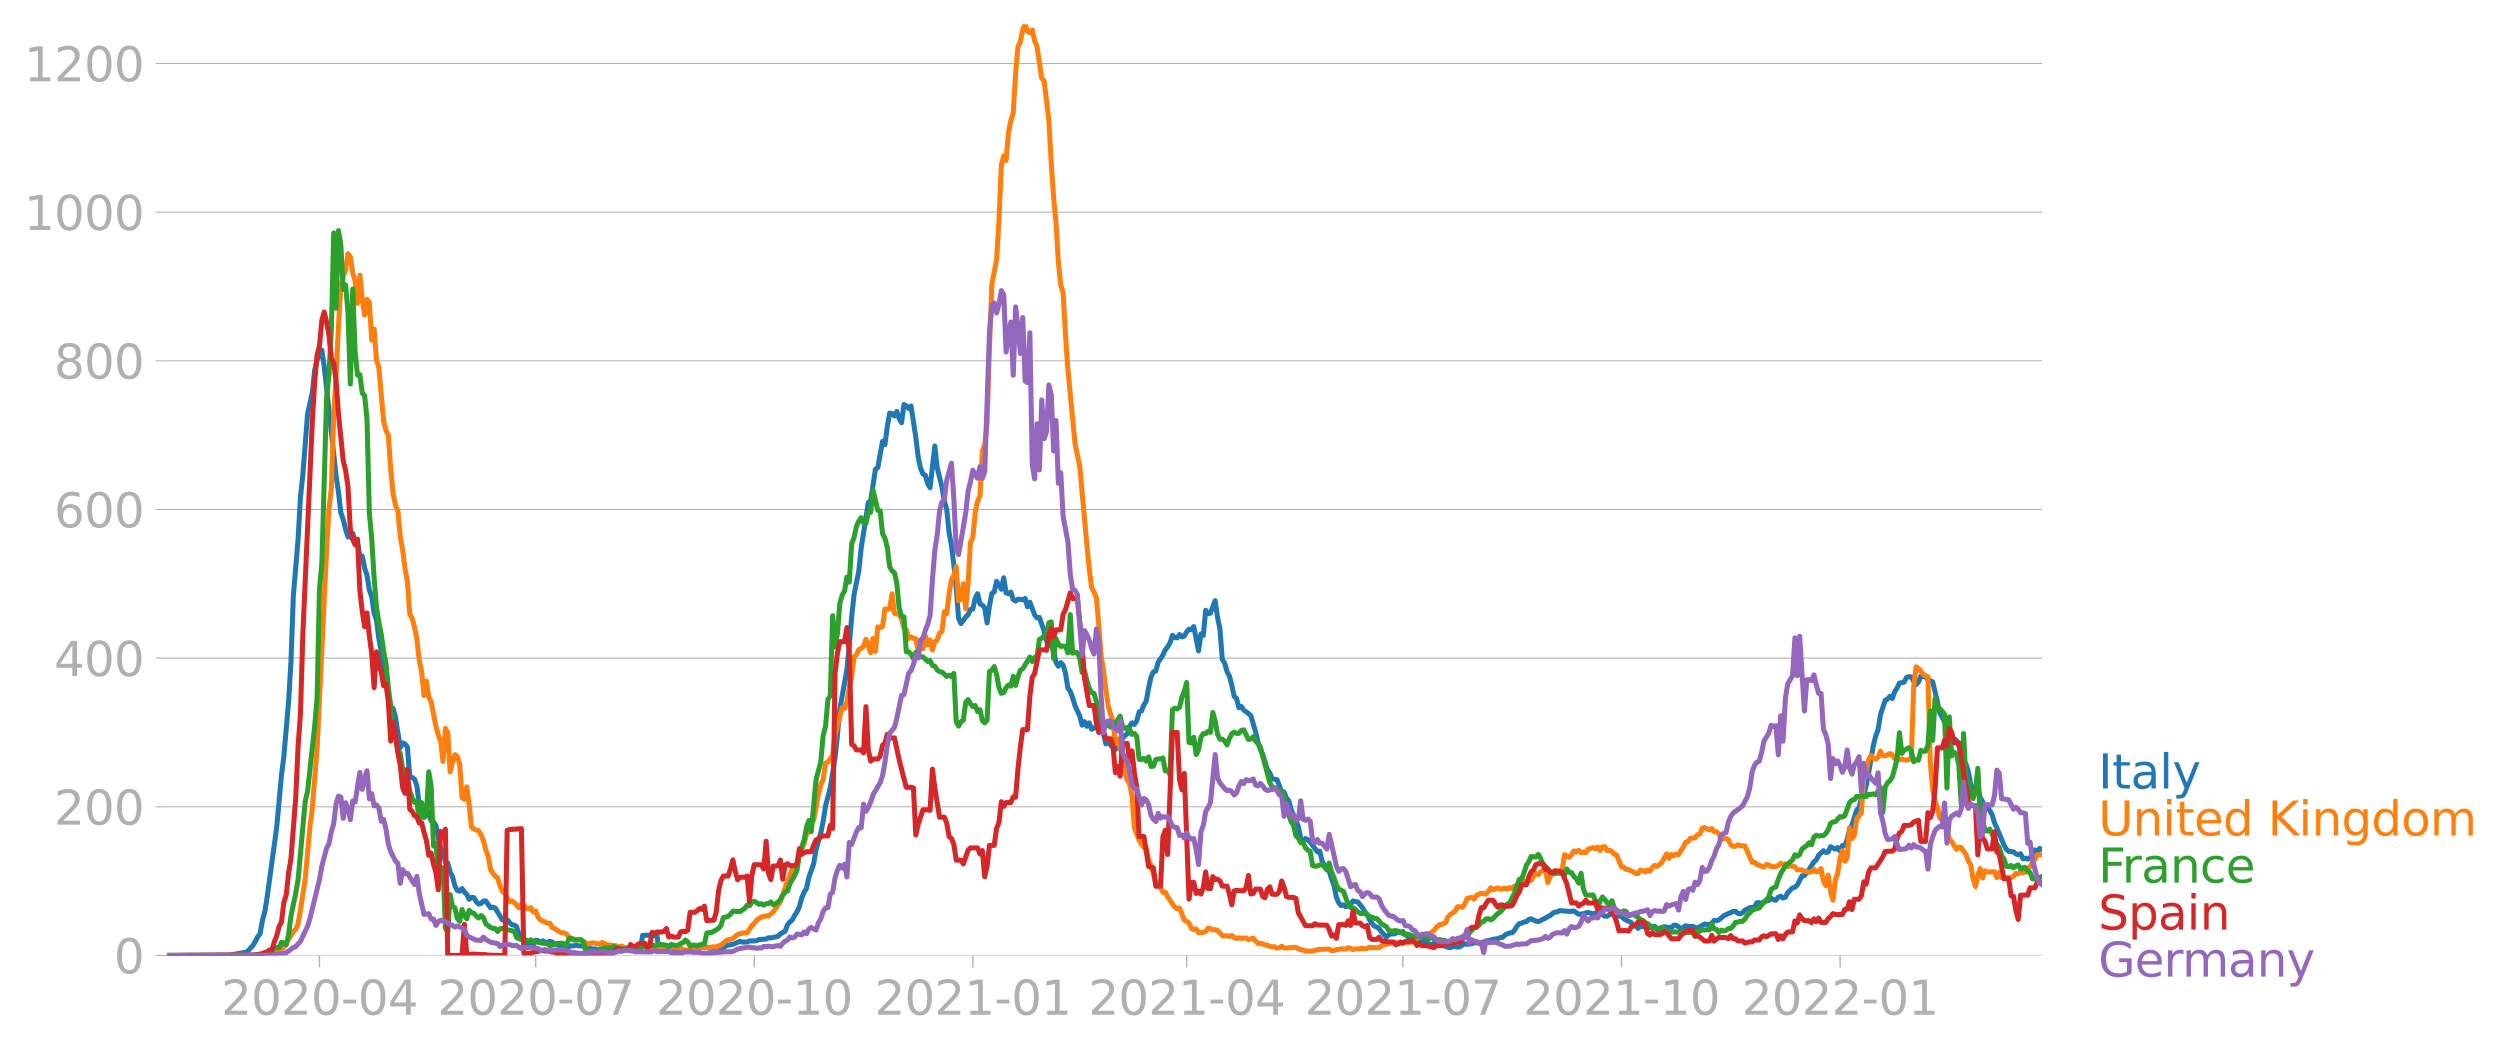 <svg xmlns:xlink="http://www.w3.org/1999/xlink" width="992.186" height="416.199" viewBox="0 0 744.14 312.149" xmlns="http://www.w3.org/2000/svg"><defs><style>*{stroke-linejoin:round;stroke-linecap:butt}</style></defs><g id="figure_1"><path d="M0 312.15h744.14V0H0v312.15z" style="fill:none" id="patch_1"/><g id="axes_1"><path d="M49.83 284.4h558V7.2h-558v277.2z" style="fill:none" id="patch_2"/><g id="matplotlib.axis_1"><g id="xtick_1"><g id="line2d_1"><defs><path id="mbaebd54798" d="M0 0v3.5" style="stroke:#b0b0b0;stroke-width:.4"/></defs><use xlink:href="#mbaebd54798" x="95.092" y="284.4" style="fill:#b0b0b0;stroke:#b0b0b0;stroke-width:.4"/></g><g style="fill:#b0b0b0" transform="matrix(.14 0 0 -.14 65.844 302.038)" id="text_1"><defs><path id="DejaVuSans-32" d="M1228 531h2203V0H469v531q359 372 979 998 621 627 780 809 303 340 423 576 121 236 121 464 0 372-261 606-261 235-680 235-297 0-627-103-329-103-704-313v638q381 153 712 231 332 78 607 78 725 0 1156-363 431-362 431-968 0-288-108-546-107-257-392-607-78-91-497-524-418-433-1181-1211z" transform="scale(.016)"/><path id="DejaVuSans-30" d="M2034 4250q-487 0-733-480-245-479-245-1442 0-959 245-1439 246-480 733-480 491 0 736 480 246 480 246 1439 0 963-246 1442-245 480-736 480zm0 500q785 0 1199-621 414-620 414-1801 0-1178-414-1799Q2819-91 2034-91q-784 0-1198 620-414 621-414 1799 0 1181 414 1801 414 621 1198 621z" transform="scale(.016)"/><path id="DejaVuSans-2d" d="M313 2009h1684v-512H313v512z" transform="scale(.016)"/><path id="DejaVuSans-34" d="M2419 4116 825 1625h1594v2491zm-166 550h794V1625h666v-525h-666V0h-628v1100H313v609l1940 2957z" transform="scale(.016)"/></defs><use xlink:href="#DejaVuSans-32"/><use xlink:href="#DejaVuSans-30" x="63.623"/><use xlink:href="#DejaVuSans-32" x="127.246"/><use xlink:href="#DejaVuSans-30" x="190.869"/><use xlink:href="#DejaVuSans-2d" x="254.492"/><use xlink:href="#DejaVuSans-30" x="290.576"/><use xlink:href="#DejaVuSans-34" x="354.199"/></g></g><g id="xtick_2"><use xlink:href="#mbaebd54798" x="159.45" y="284.4" style="fill:#b0b0b0;stroke:#b0b0b0;stroke-width:.4" id="line2d_2"/><g style="fill:#b0b0b0" transform="matrix(.14 0 0 -.14 130.202 302.038)" id="text_2"><defs><path id="DejaVuSans-37" d="M525 4666h3000v-269L1831 0h-659l1594 4134H525v532z" transform="scale(.016)"/></defs><use xlink:href="#DejaVuSans-32"/><use xlink:href="#DejaVuSans-30" x="63.623"/><use xlink:href="#DejaVuSans-32" x="127.246"/><use xlink:href="#DejaVuSans-30" x="190.869"/><use xlink:href="#DejaVuSans-2d" x="254.492"/><use xlink:href="#DejaVuSans-30" x="290.576"/><use xlink:href="#DejaVuSans-37" x="354.199"/></g></g><g id="xtick_3"><use xlink:href="#mbaebd54798" x="224.514" y="284.4" style="fill:#b0b0b0;stroke:#b0b0b0;stroke-width:.4" id="line2d_3"/><g style="fill:#b0b0b0" transform="matrix(.14 0 0 -.14 195.266 302.038)" id="text_3"><defs><path id="DejaVuSans-31" d="M794 531h1031v3560L703 3866v575l1116 225h631V531h1031V0H794v531z" transform="scale(.016)"/></defs><use xlink:href="#DejaVuSans-32"/><use xlink:href="#DejaVuSans-30" x="63.623"/><use xlink:href="#DejaVuSans-32" x="127.246"/><use xlink:href="#DejaVuSans-30" x="190.869"/><use xlink:href="#DejaVuSans-2d" x="254.492"/><use xlink:href="#DejaVuSans-31" x="290.576"/><use xlink:href="#DejaVuSans-30" x="354.199"/></g></g><g id="xtick_4"><use xlink:href="#mbaebd54798" x="289.579" y="284.4" style="fill:#b0b0b0;stroke:#b0b0b0;stroke-width:.4" id="line2d_4"/><g style="fill:#b0b0b0" transform="matrix(.14 0 0 -.14 260.331 302.038)" id="text_4"><use xlink:href="#DejaVuSans-32"/><use xlink:href="#DejaVuSans-30" x="63.623"/><use xlink:href="#DejaVuSans-32" x="127.246"/><use xlink:href="#DejaVuSans-31" x="190.869"/><use xlink:href="#DejaVuSans-2d" x="254.492"/><use xlink:href="#DejaVuSans-30" x="290.576"/><use xlink:href="#DejaVuSans-31" x="354.199"/></g></g><g id="xtick_5"><use xlink:href="#mbaebd54798" x="353.229" y="284.4" style="fill:#b0b0b0;stroke:#b0b0b0;stroke-width:.4" id="line2d_5"/><g style="fill:#b0b0b0" transform="matrix(.14 0 0 -.14 323.981 302.038)" id="text_5"><use xlink:href="#DejaVuSans-32"/><use xlink:href="#DejaVuSans-30" x="63.623"/><use xlink:href="#DejaVuSans-32" x="127.246"/><use xlink:href="#DejaVuSans-31" x="190.869"/><use xlink:href="#DejaVuSans-2d" x="254.492"/><use xlink:href="#DejaVuSans-30" x="290.576"/><use xlink:href="#DejaVuSans-34" x="354.199"/></g></g><g id="xtick_6"><use xlink:href="#mbaebd54798" x="417.587" y="284.4" style="fill:#b0b0b0;stroke:#b0b0b0;stroke-width:.4" id="line2d_6"/><g style="fill:#b0b0b0" transform="matrix(.14 0 0 -.14 388.339 302.038)" id="text_6"><use xlink:href="#DejaVuSans-32"/><use xlink:href="#DejaVuSans-30" x="63.623"/><use xlink:href="#DejaVuSans-32" x="127.246"/><use xlink:href="#DejaVuSans-31" x="190.869"/><use xlink:href="#DejaVuSans-2d" x="254.492"/><use xlink:href="#DejaVuSans-30" x="290.576"/><use xlink:href="#DejaVuSans-37" x="354.199"/></g></g><g id="xtick_7"><use xlink:href="#mbaebd54798" x="482.651" y="284.4" style="fill:#b0b0b0;stroke:#b0b0b0;stroke-width:.4" id="line2d_7"/><g style="fill:#b0b0b0" transform="matrix(.14 0 0 -.14 453.403 302.038)" id="text_7"><use xlink:href="#DejaVuSans-32"/><use xlink:href="#DejaVuSans-30" x="63.623"/><use xlink:href="#DejaVuSans-32" x="127.246"/><use xlink:href="#DejaVuSans-31" x="190.869"/><use xlink:href="#DejaVuSans-2d" x="254.492"/><use xlink:href="#DejaVuSans-31" x="290.576"/><use xlink:href="#DejaVuSans-30" x="354.199"/></g></g><g id="xtick_8"><use xlink:href="#mbaebd54798" x="547.716" y="284.4" style="fill:#b0b0b0;stroke:#b0b0b0;stroke-width:.4" id="line2d_8"/><g style="fill:#b0b0b0" transform="matrix(.14 0 0 -.14 518.468 302.038)" id="text_8"><use xlink:href="#DejaVuSans-32"/><use xlink:href="#DejaVuSans-30" x="63.623"/><use xlink:href="#DejaVuSans-32" x="127.246"/><use xlink:href="#DejaVuSans-32" x="190.869"/><use xlink:href="#DejaVuSans-2d" x="254.492"/><use xlink:href="#DejaVuSans-30" x="290.576"/><use xlink:href="#DejaVuSans-31" x="354.199"/></g></g></g><g id="matplotlib.axis_2"><g id="ytick_1"><path d="M49.83 284.4h558" clip-path="url(#pe59ecf3ea2)" style="fill:none;stroke:#b0b0b0;stroke-width:.3;stroke-linecap:square" id="line2d_9"/><g id="line2d_10"><defs><path id="m13f110dc94" d="M0 0h-3.5" style="stroke:#b0b0b0;stroke-width:.3"/></defs><use xlink:href="#m13f110dc94" x="49.83" y="284.4" style="fill:#b0b0b0;stroke:#b0b0b0;stroke-width:.3"/></g><use xlink:href="#DejaVuSans-30" style="fill:#b0b0b0" transform="matrix(.14 0 0 -.14 33.922 289.719)" id="text_9"/></g><g id="ytick_2"><path d="M49.83 240.15h558" clip-path="url(#pe59ecf3ea2)" style="fill:none;stroke:#b0b0b0;stroke-width:.3;stroke-linecap:square" id="line2d_11"/><use xlink:href="#m13f110dc94" x="49.83" y="240.149" style="fill:#b0b0b0;stroke:#b0b0b0;stroke-width:.3" id="line2d_12"/><g style="fill:#b0b0b0" transform="matrix(.14 0 0 -.14 16.108 245.468)" id="text_10"><use xlink:href="#DejaVuSans-32"/><use xlink:href="#DejaVuSans-30" x="63.623"/><use xlink:href="#DejaVuSans-30" x="127.246"/></g></g><g id="ytick_3"><path d="M49.83 195.898h558" clip-path="url(#pe59ecf3ea2)" style="fill:none;stroke:#b0b0b0;stroke-width:.3;stroke-linecap:square" id="line2d_13"/><use xlink:href="#m13f110dc94" x="49.83" y="195.898" style="fill:#b0b0b0;stroke:#b0b0b0;stroke-width:.3" id="line2d_14"/><g style="fill:#b0b0b0" transform="matrix(.14 0 0 -.14 16.108 201.217)" id="text_11"><use xlink:href="#DejaVuSans-34"/><use xlink:href="#DejaVuSans-30" x="63.623"/><use xlink:href="#DejaVuSans-30" x="127.246"/></g></g><g id="ytick_4"><path d="M49.83 151.647h558" clip-path="url(#pe59ecf3ea2)" style="fill:none;stroke:#b0b0b0;stroke-width:.3;stroke-linecap:square" id="line2d_15"/><use xlink:href="#m13f110dc94" x="49.83" y="151.647" style="fill:#b0b0b0;stroke:#b0b0b0;stroke-width:.3" id="line2d_16"/><g style="fill:#b0b0b0" transform="matrix(.14 0 0 -.14 16.108 156.966)" id="text_12"><defs><path id="DejaVuSans-36" d="M2113 2584q-425 0-674-291-248-290-248-796 0-503 248-796 249-292 674-292t673 292q248 293 248 796 0 506-248 796-248 291-673 291zm1253 1979v-575q-238 112-480 171-242 60-480 60-625 0-955-422-329-422-376-1275 184 272 462 417 279 145 613 145 703 0 1111-427 408-426 408-1160 0-719-425-1154Q2819-91 2113-91q-810 0-1238 620-428 621-428 1799 0 1106 525 1764t1409 658q238 0 480-47t505-140z" transform="scale(.016)"/></defs><use xlink:href="#DejaVuSans-36"/><use xlink:href="#DejaVuSans-30" x="63.623"/><use xlink:href="#DejaVuSans-30" x="127.246"/></g></g><g id="ytick_5"><path d="M49.83 107.397h558" clip-path="url(#pe59ecf3ea2)" style="fill:none;stroke:#b0b0b0;stroke-width:.3;stroke-linecap:square" id="line2d_17"/><use xlink:href="#m13f110dc94" x="49.83" y="107.397" style="fill:#b0b0b0;stroke:#b0b0b0;stroke-width:.3" id="line2d_18"/><g style="fill:#b0b0b0" transform="matrix(.14 0 0 -.14 16.108 112.715)" id="text_13"><defs><path id="DejaVuSans-38" d="M2034 2216q-450 0-708-241-257-241-257-662 0-422 257-663 258-241 708-241t709 242q260 243 260 662 0 421-258 662-257 241-711 241zm-631 268q-406 100-633 378-226 279-226 679 0 559 398 884 399 325 1092 325 697 0 1094-325t397-884q0-400-227-679-226-278-629-378 456-106 710-416 255-309 255-755 0-679-414-1042Q2806-91 2034-91q-771 0-1186 362-414 363-414 1042 0 446 256 755 257 310 713 416zm-231 997q0-362 226-565 227-203 636-203 407 0 636 203 230 203 230 565 0 363-230 566-229 203-636 203-409 0-636-203-226-203-226-566z" transform="scale(.016)"/></defs><use xlink:href="#DejaVuSans-38"/><use xlink:href="#DejaVuSans-30" x="63.623"/><use xlink:href="#DejaVuSans-30" x="127.246"/></g></g><g id="ytick_6"><path d="M49.83 63.146h558" clip-path="url(#pe59ecf3ea2)" style="fill:none;stroke:#b0b0b0;stroke-width:.3;stroke-linecap:square" id="line2d_19"/><use xlink:href="#m13f110dc94" x="49.83" y="63.146" style="fill:#b0b0b0;stroke:#b0b0b0;stroke-width:.3" id="line2d_20"/><g style="fill:#b0b0b0" transform="matrix(.14 0 0 -.14 7.2 68.465)" id="text_14"><use xlink:href="#DejaVuSans-31"/><use xlink:href="#DejaVuSans-30" x="63.623"/><use xlink:href="#DejaVuSans-30" x="127.246"/><use xlink:href="#DejaVuSans-30" x="190.869"/></g></g><g id="ytick_7"><path d="M49.83 18.895h558" clip-path="url(#pe59ecf3ea2)" style="fill:none;stroke:#b0b0b0;stroke-width:.3;stroke-linecap:square" id="line2d_21"/><use xlink:href="#m13f110dc94" x="49.83" y="18.895" style="fill:#b0b0b0;stroke:#b0b0b0;stroke-width:.3" id="line2d_22"/><g style="fill:#b0b0b0" transform="matrix(.14 0 0 -.14 7.2 24.214)" id="text_15"><use xlink:href="#DejaVuSans-31"/><use xlink:href="#DejaVuSans-32" x="63.623"/><use xlink:href="#DejaVuSans-30" x="127.246"/><use xlink:href="#DejaVuSans-30" x="190.869"/></g></g></g><path d="m49.83 284.4 18.388-.095 4.95-.885.708-.442 1.414-1.58.707-1.139.708-1.422.707-.885.707-4.046.707-2.497.707-4.456 2.83-20.735 1.414-15.393.707-5.595 1.414-16.34.708-11.917.707-19.534 1.414-16.91.708-12.58.707-6.574 1.414-18.238 1.415-6.353.707-6.67.707-2.97 1.415-2.908.707 4.836 3.536 32.65.707 4.742.707 6.195.708 1.96.707 2.97.707 2.213.707.063.707-1.137.708 2.686.707-.158.707 4.33.707-.063.708 3.54.707 2.15.707 4.456.707 1.928.708 4.9.707 2.117.707 5.468.707 3.825.707 4.804.708 3.604 1.414 10.43.707-1.865.708 2.719 1.414 8.976.707-1.454.707.348.708.822.707 8.85.707.284.707.506.708 2.023.707 5.5.707.38.707.03.707 1.297.708.632.707 2.528.707.316.707 1.075 1.415 6.89.707 1.075.707 3.003.707.221.708 2.655.707 1.391.707 2.718.707 1.36.708.252.707-.79.707 1.012.707.727.707 1.453.708-.568.707.063.707 1.232.707.696.708-.158.707-.759h.707l1.415 2.023.707-.19.707.285 2.122 3.54.707-.41.707.284.707.916.708.632.707.095.707.506.707 2.339.707 1.011.708.538.707 1.296.707.063.707.537.708-.158.707-1.644.707.127.707.474.707-.41.708.473.707-.063.707-.221.707.19.708.568.707.095.707.443 1.414-.222.708.411.707.064.707-.253.707.031.708-.221.707.19 1.414.063.707.126.708.316 1.414.475.707-.064.708.253 2.121.443.708-.127 1.414-.095.707-.22.707.189 1.415-.221.707.19.707-.254 1.415.443 2.829-.032.707-4.583 1.414-.063 2.122.126.707-.19.707 4.9 1.415-.095.707.032.707-.19 3.536.126.708-.126.707.221 1.414-.221.708-.474 2.121-.348.707-.253 1.415.032.707.316 4.243-.063.708-.57.707-.252 1.414-.253 1.415-.569.707-.316.707.221 1.415-.031.707-.316h1.414l.708-.095.707-.316 2.122-.158.707-.38.707.064 2.122-.474.707-.727 1.414-.79.708-1.929.707-.853.707-.569.707-1.36.707-1.074.708-1.517.707-2.655.707-1.675.707-1.138.708-3.287 1.414-4.014.707-4.173 1.415-5.025.707-3.414.707-4.615 1.415-5.436 1.414-8.819.707-6.669.707-7.807 2.122-11.821.707-7.175.708-8.566.707-6.575 1.414-7.048.708-6.796 2.121-13.56.707-.537 1.415-9.387.707-.506 1.415-7.839.707.98.707-5.342.707-4.045.707.19.708.663.707-1.328.707 2.15.707 1.2.708-5.404.707.41.707.76.707-.728 1.415 9.325.707 5.847.707 3.35.707 1.676.708.41.707 2.53.707 1.169 1.414-12.422.708 6.448 1.414 5.784.707 4.172.708 2.403.707 6.89.707 4.014.707 5.626.707 6.796.708 9.23.707 1.485 1.414-1.928.708-.695.707-1.58.707-.095.707-3.256.707-1.328.708 3.066.707.316.707.854.707 4.457.708-4.995.707-3.76.707-.443.707-3.161.708 1.043.707 1.296.707-3.414.707 4.52.707.253.708-.506.707 2.244.707.411.707-.537.708.032.707.158.707-.411.707 2.465.707-1.359 1.415 3.761.707.917.707-.158 1.415 4.077.707 2.877.707 1.327.707-.284.708 2.244.707 3.16.707 1.138.707-1.043.708.696.707 2.434.707 4.425.707.948.707 1.928.708 2.339 1.414 3.098.707 2.718.708-1.043.707 1.39.707-1.011.707 1.896.707-.347 1.415-1.138.707 1.612.707 1.233.708 3.002.707-.916.707 1.264.707.885.708.411 1.414-1.897.707-1.39.707-.854.708-.474.707-2.276.707-1.043.707.475.708-1.075.707-2.624.707-.316.707-1.801.707-1.138.708-3.983.707-3.129.707-1.58.707-.19.708-2.655 1.414-2.15.707-1.548.707-.917.708-1.17.707-2.243.707.663.707.095.708-.98.707.696.707-.222.707-1.295.707-.759.708.126.707-.916 1.414 7.238.708-5.057.707.442.707-7.49.707 1.01.707-.157 1.415-3.699.707 4.995.707 3.382.708 9.134.707 1.075.707 2.528.707 1.328.708 2.718.707 3.32.707.631.707 2.75.707-.38.708 1.075 1.414 1.012.707.632 1.415 4.773.707 3.034.707 2.308.707 1.422 1.415 4.583.707.948.707 1.77 1.415.222 1.414 3.54.707.158.708 1.801.707.79.707 2.782.707 1.454 1.415 3.414.707 3.571.707 1.17.707-1.138.708.348.707.663 2.122 2.94.707-.221.707 2.907.707 1.328 1.415 1.77.707 2.307.707 1.865.707 3.54.708 1.676.707.821.707-.22.707.536.707-.284.708-.474.707-.917 1.414.285 1.415 1.707.707 1.232.707.79.708 1.612.707 1.075.707.759.707.284.707.474.708 1.012.707.695.707.853.707-.663.708-.38.707.095.707-.221.707-.348.707.19.708-.348.707.885.707.57.707.062.708-.094.707.569 1.414.568.707.095.708.316.707.158.707.57.707.126.708-.285.707.127.707.442.707-.031 1.415.316.707.316.707.063 1.415-.38.707.254.707-.127 1.414-.916.708.19 1.414-.159.707-.348 1.415.127 1.414-.285 1.415-.442 1.414-.38 1.415-.189.707-.316.707-.095.707-.664.708-.379.707-.253.707-.063.707-.727.707-1.201.708-.79.707-.127.707-.347.707-.127.708-.632.707-.19 1.414.696.707.126.708-.284.707-.443.707-.284.707-.474.708-.317.707-.6.707-.411.707-.063.707-.38 2.122.159.707.094 1.415-.158 1.414.98 1.415-.158.707-.253.707-.126 1.415.442.707-.252 2.121.474.708.442.707.032.707-.57 1.415.032.707.127.707.38h.707l.708.79 2.121 1.074.707.759.708.316.707.695.707-.664 1.415.285 2.121.126.707-.38.708 1.012.707.095.707-.316.707-.664 2.122.348.707-.79h.707l.708.442.707.696 1.414-.98.708.19.707.063.707-.064 1.414.538 2.122-1.265.707.19h.708l.707-.38.707-.853.707.095.707-.253.708-.537.707-.695 2.829-1.265.707-.063.707.632.708.127.707-.316.707-.822.707-.285.707-.41 1.415-.159.707-1.295.707-.032.708.158.707-.19.707-.569.707-.031.707-.727.708.474.707.126.707-.853.707-.316.708.537.707-.221.707-1.39 1.414-1.392.708-.19.707-.663 1.414-2.75.708-.063 1.414-1.833 1.414-2.276.708-.537.707-1.423 1.414-1.327.708.505.707-.158.707-1.548 1.414.695.708-.442.707 1.043.707-1.644.707.063.708-1.801.707-3.003.707-1.328 1.415-4.456.707-.759.707-2.75.707-1.106.707-2.592.708-3.73 1.414-8.25.707-2.876.708-1.896.707-4.425 1.414-4.299.707-.41.708-.79.707.663.707-2.055.707-1.074.708-1.486 1.414-.284.707-1.391.707-.253.708.095.707 1.296.707 1.011.707-.79.708-1.738.707.063.707.19.707.726 1.415.727 1.414 5.943.707 3.35.708 1.201.707 1.423.707.853.707 3.35.707.158 1.415 1.17.707 1.58.707 2.529.708 2.086.707.822.707 2.244.707 3.825.707 1.327 1.415-.284.707 2.813.707 1.2.708 2.024.707-.538 1.414 2.403.708 2.433.707 1.55 1.414 3.381.707 1.707.708 1.264.707.6 1.414.159.708.6.707.253.707-.284.707 1.517.707-.221.708.316 1.414-1.043.707-1.707.708.6.707-1.043.707.348h0" clip-path="url(#pe59ecf3ea2)" style="fill:none;stroke:#1f77b4;stroke-width:1.5;stroke-linecap:square" id="line2d_23"/><path d="m49.83 284.4 28.996-.095.707-.126 2.122-.063 2.122-1.707.707-.411.707-1.106.707-1.391.708-.98.707-1.233.707-.664.707-1.675.708-4.14 1.414-9.198 1.414-15.52.708-5.594 1.414-17.542 2.829-59.139.707-12.327.707-6.1.708-22.252.707-11.315.707-14.603.707-12.2.708-2.782.707-1.739.707-4.962.707.948.707 4.71.708 2.497.707 6.606.707-8.376.707 7.048.708 4.805.707-4.647.707.822.707 11.284.708-3.287.707 9.26.707 2.213 1.414 15.962.708 2.75.707 1.517.707 10.083.707 7.27.708 3.477.707 1.549.707 7.712.707 3.856.707 5.595.708 3.761.707 9.862.707 1.17.707 2.717.708 3.509.707 6.321.707 3.288.707 7.238.707-4.299.708 4.741.707 1.328 1.414 7.396.708 2.529.707 1.865.707 6.037.707-9.862.707 1.328.708 11.663.707-2.971.707-2.181.707.569.708 2.086.707 10.083.707.569.707-3.73.707 5.31.708 6.7.707.507.707.347.707.19.708 1.233.707 1.706.707 2.845.707 1.739.708 4.014.707 1.138.707.853.707.569.707 2.37.708 1.707.707.285.707 1.485.707 1.138.708-.158.707.474 1.414 1.55.707-1.012.708.22.707.98.707.032.707-.22.708 1.263.707-.316.707 1.834.707.885.707.252 1.415.696h.707l.707 1.264.708.316 1.414.948.707.317.707.031.708.316.707.98 2.122.727 1.414-.063.707.6.707.285.708.474 1.414-.38.707.096 1.415.347.707-.537 1.415.664 2.828.316.708.632.707-.57 1.414.57h.708l.707-.537.707.158.707-.19 2.83.032.706.474 1.415.126 1.414.664.707-.474 2.83-.19 1.414-.41 1.414.347.707.031.708.411.707.222 2.122-.095 1.414-.032.707-.916 2.83.284 1.414-.284.707.158.707-.38.707-.221 1.415-1.233.707-.41.707-.064.707-.316 1.415-1.138 1.414-.474 1.415-.031 1.414-2.181.707-.6.708-1.012 1.414-.949 1.415-.316.707.032 1.414-1.233 2.122-3.003 2.122-6.163.707-1.549.707-2.18.707-.064.707-.948.708-3.098 1.414-3.319.707-2.781.708-.759.707-2.655.707-.695 1.414-7.744.708-2.876.707-1.58.707-4.805.707-.348 1.415-2.023.707-5.752.707-3.098 1.415-5.31.707.19.707-1.865.707-4.267.708-3.287.707-5.848.707-.664.707-1.548.708-.38.707-.6.707-2.118 1.414 4.046.708-4.267.707 3.856.707-7.301.707.22.708-.284.707-5.246.707.126.707-.285.707-4.393.708 5.816 1.414.284.707 1.486.708 2.655.707.506.707 2.591.707-.505.707.442.708.127.707 3.635.707-3.224.707 2.528.708-3.888.707 2.75.707-1.39.707 2.94.707-2.498.708-.506.707-2.054.707-.474.707-5.848.708.57.707-5.848.707-4.236.707-1.359.707-2.592.708 10.21.707-.57.707-4.488.707 7.365.708-7.428.707-12.327.707-1.359.707-7.428.707-3.413.708-1.58.707-13.244.707-2.023.707-6.353.708-22.6.707-18.68 1.414-7.428.708-11.6.707-16.563.707-2.75.707 1.36.707-8.25.708-3.603.707-2.308.707-11.631.707-8.123.708-1.36.707-3.634.707-1.644.707 2.213.707.252.708-.758.707 3.16.707 1.802 1.415 9.483.707.663 1.414 11.79.707 12.77.708 10.209.707 7.396.707 11.853.707 6.796.708 2.339.707 12.58.707 10.114 2.122 22.094 1.414 6.827 2.122 23.421.707 7.144.707 5.531.707 1.36.708 1.738.707 7.933.707 9.388.707 4.14.708 5.911.707 4.9 1.414 4.646.708 6.48.707-1.423.707 2.592.707 3.476.707 4.173.708 1.96.707 1.232.707 3.54.707 9.388 1.415 3.824.707 1.17.707.948.707.032.708 3.824.707 1.549 1.414 5.12.708.822.707.569.707 1.454.707-.063.707 1.359 2.122 3.13.707.41.708-.158 1.414 3.54.707.38.707.6.708 1.517.707.348.707-.158.707 1.106 1.415-.126.707-.253.707-.949.707.095.708.411.707-.095.707.222 1.415 1.517.707.126.707-.095.707.285.708-.316.707.569.707.347.707-.22.707.126 1.415-.064.707.506.707-.284.708-.158 1.414 1.58.707-.095.707.19.708.347.707.064.707.379 1.415.095.707.38.707-.127.707-.443.707.506.708.063 2.121-.221h.708l.707.41.707.254.707.126.707.284 2.122.064 1.415-.443 1.414-.126 2.122-.032.707.474.707-.095.707-.252.708-.032.707-.19 1.414.095.707-.442.708.19.707.347.707-.19.707.032 1.415-.19.707.127.707-.095.708-.38.707.19.707-.063.707.063.707-.063.708-.537.707-.316.707-.064 2.122-.663 1.414.19.707.157.708-.031.707-.285.707.158 1.415-.316.707-.442.707-.6.707-.443.707-.095.708-.506.707-.348.707.095 1.415-.948.707-.98.707-.6.707-.411.707-.064.708-.41.707-1.644.707-.727 1.415-1.011.707-1.296h.707l.707.158.707-.917.708-1.707 1.414-.347.707.537.708-1.17 1.414-.6.707.19.708.031.707-.79.707-1.043.707.632.707-.38.708-.22.707.41 1.414-.347.708.284.707-.442.707.316.707-.759.707-.095 1.415-1.074.707-.285.707.316.708-.442.707-.127.707-1.232.707-.885.707.442.708-.948.707-.38.707-.22.707 3.887.708-1.802.707-1.169.707-.632.707.442.707-.22.708.094.707-5.026 1.414.822.708-.822.707-1.138.707.38.707-.506.707.727.708-.285.707.253.707-1.074 1.415-.443.707.348.707-.538.707 1.044.707-1.138.708.031.707 1.107.707-.064.707.316.708.854.707.253 1.414 3.477.708.158.707.663h.707l2.122 1.138.707.063.707-1.043.707.158.708.38.707-.57.707.38.707-1.138.707-.6.708.284 1.414-1.138 1.415-2.592.707 1.328.707-1.138.707.41.707-.473.708.158.707-1.264.707-.949.707-1.517.708-.19.707-.98 1.414-.157.707-.917.708-.253.707-1.675.707-.19 1.415.727.707-.442.707.916.707.032.707.632.708 1.517 1.414-.126.707.316.708 1.549.707.474.707-.032.707-.442.708.253 1.414.126 2.122 4.836.707-.032.707.6 1.415.633.707.158.707-.758.707.19.707.442.708.126.707-.095.707-.316.707-.632.708.348.707-.19.707.759.707-.158.707.063.708.19.707.948.707-.063.707.063.708.347 1.414.348.707-.158.707-.695.708.727.707-.127.707-.853.707 3.666.708 1.391.707-3.13.707 4.837.707 2.623.707-5.879.708-2.054.707-4.583.707-2.213.707 3.16.708-.979.707-9.008.707 3.255.707-.821.708-5.09.707-.79.707-1.042.707-10.4.707-1.896.708-3.287.707-1.486.707.885.707.285.708-.537.707-1.865.707 1.327.707.095 1.415-.695.707.347.707 1.17.707-.127.708.475.707-.285.707.316.707.032.707-.253.708-.063.707-21.462.707-5.974.707.474.708.727.707 1.106 1.414.696.707 25.476.708 7.965.707 3.666.707 1.897.707 2.971.708.727.707.348 1.414 5.152.707.821 1.415 2.34.707-.696.707.158 1.415 2.055.707 1.896.707 1.233.707 4.046.708 2.339.707-3.35.707-2.024.707 2.845.708-2.15.707.38 2.122-.095.707 1.739.707-1.518.707 1.58.707-.126 2.122.095.707-.38.708-.947.707.158.707-.411h1.414l.708-.948.707-.76.707-1.358.707-.727.708-1.423h1.414" clip-path="url(#pe59ecf3ea2)" style="fill:none;stroke:#ff7f0e;stroke-width:1.5;stroke-linecap:square" id="line2d_24"/><path d="m49.83 284.4 25.46-.063 2.829-.474 1.414-.38.708-.474.707.095.707-.917.707-.158.708.095.707-1.643.707.253.707.474.707-3.003.708-5.563 1.414-6.733.707-4.045 2.122-23.39.707-2.908 2.122-19.534.707-8.25.707-32.302.708-7.744 1.414-49.213.707-7.112.707-13.15.708-28.92.707 22.41.707-23.106.707 4.33.708 13.15.707-1.328.707 8.218.707 21.272.707-28.257.708 18.553.707 7.08.707-.157.707 5.436.708.822.707 6.796.707 28.257.707 7.491.708 11.758.707 8.597.707 4.615.707 3.477.707 5.089.708 3.73.707 7.174 1.414 10.874.708 3.413.707 4.14.707 1.075.707 4.773.707 3.477.708-.79.707 3.698.707 2.054.707 1.36.708-.474.707 6.005.707-5.437.707 4.426.707-.57.708-13.053.707 4.235.707 17.858.707-.821.708 8.502.707-1.454.707.38.707 17.795.707 1.264.708-11.19.707 3.478.707.474.707 3.066.708.916.707-3.508.707 1.801.707.98.707-2.528.708.695.707.19.707.822.707.568.708-.727.707.57.707 1.896 1.415 1.106.707.221.707.095.707.854.707-.822 1.415-.158.707.442 1.415.316.707.127.707 1.896 1.414.664.708-.38.707.538.707.19.707-.348.708.759.707-.19 2.121.474.708.032.707.158.707.6.707-.379.708-.095.707-.253 1.414-.126 1.415.506.707-1.802.707-.032.707.411 2.122-.031.707.474.707 2.592 1.415.284 2.122.285.707-.822 1.414-.411 2.122-.032.707-.38.707.349.708.094.707.38 2.122-.095.707.474 2.121-1.011.708-.19 1.414-.063.707-.127.708-.284.707.031.707.19 1.414-.41 2.122.252.707.569.708-.759 1.414.285.707-.095.707-.474.708-.253.707-.822.707.57.707 1.2.708-.19.707-.031.707.253.707-.348.707-.19.708-.063.707-3.224.707-.19.707-.03 1.415-.728.707-.506.707-.885.707-2.275 1.415-.411.707-.6.707-.917 2.122.126 1.415-.948.707-.98.707.19.707-1.075.707-.285 1.415.917.707-.158.707.41.708-.442h.707l.707-.505.707.821.707-.316.708-.442.707-.822.707-1.296.707-.822.708-.379.707-2.18 1.414-2.435.707-1.612.708-4.836 1.414-4.14.707-3.825.708-1.991.707 3.35 1.414-15.424 1.415-5.374.707-7.807.707-2.718.707-7.965.708-1.233.707-23.737.707 9.26.707-3.918.707-8.914.708-2.56.707-1.233.707-4.172.707 1.517.708-11.442.707-1.833.707-3.287.707-1.58.708-1.044.707 1.549.707.158.707-3.256.707-.063.708-6.574 1.414 6.005.707.158.708 6.796.707 1.36.707 2.717.707 5.753.707 1.264.708.506.707 3.098.707 7.396.707 2.434.708.22.707 10.4h.707l.707.758.707 1.328.708-1.928.707.442.707.885.707.064.708.6.707.759.707-.316.707 1.485.707.221.708 1.107.707.505.707.127 1.415 1.296.707-.348.707.411.707-.948.707 14.318.708 1.36.707-1.328.707-.443.707-5.278.708-.854.707 1.265.707.821.707-.316.707 1.802.708-.537.707 3.192.707.695.707-.79.708-14.476.707-.38.707-1.106.707 2.308.708 3.982.707 1.675.707-.252.707-1.423.707-.79.708.316.707-2.908.707 2.718.707-2.56.708-1.991.707-.41 2.121-3.478.708 1.328.707-1.265.707.095.707-5.436.708-.348.707-.727.707-.316.707-3.54.707-.253.708 10.873.707-5.91.707 1.58.707.758.708-.126.707.063.707 1.96.707-11.379.707 11.474.708-.253.707.126.707 1.517.707 4.33.708-.442.707 2.813.707 2.308.707 1.327.707.253.708 2.465.707 4.931.707 1.012.707.316.708 1.043.707-.885.707 1.17.707-1.297.708.411.707-1.39.707-1.012.707 3.16.707.475.708-.253.707.474.707 1.58.707-.284.708.885.707 6.827.707.032.707-.348.707.854.708-1.264.707 2.844.707-.095.707-1.96.708-.22.707.063.707-.316.707 3.824.707-.158.708 1.328.707-19.344.707-.474.707.252.708-.537.707-2.971.707-1.802.707-2.592.707 17.859.708.158.707-1.707.707 5.152.707-1.422.708-3.73.707-1.106.707.031.707-.663.707.284.708-5.942.707 2.56.707 3.92.707 1.485h.708l.707.569.707 1.138.707-1.96.708-1.359.707-.506.707.411.707-.031.707-.885.708-.158 1.414 2.844.707-.063.708-.727.707 1.264.707.79.707.98 2.83 10.589.706 1.296.708.506.707-.032.707.6.707.19.707 1.897 1.415 5.247.707 2.022.707 1.075.708 3.034.707.727.707 1.36.707-.064.707 1.58.708.728.707.316.707 4.235.707.221.708-.126.707-.284.707-.064.707.664.707.854.708-2.023.707 2.75.707 1.548.707 2.276.708 1.17 1.414.727 1.414 3.824.708.98.707.063.707.443.707.727.708.505.707.032.707-.158.707.664.708.379.707.19.707.379.707.032.707.726.708.917 1.414.727.707 1.106.708.316 1.414-.22 1.414.442.708.474.707.284.707-.158 2.122.759.707-.095 1.414.316.708-.063 1.414.474.707-.6.708.695.707.284.707-.126 2.122.348.707.663.707-.505.707.126.708-.474.707-.19.707-.031.707-.822.707.126.708-.695.707-.537 1.414-1.518 1.415-.727.707-.98.707-.157.708-.76.707-.094.707.38.707-.411.707-.854.708-.632.707-.443 2.122-2.402.707-.41 1.414-2.845 1.415-4.078.707-.095.707-1.864.707-2.245.708-1.043.707-1.58.707.158h.707l.707-.759.708 1.202.707 1.96.707.378 1.415 1.55 1.414.695.707-.285.707.127.708-.348.707.98.707-1.928.707.98.708.126.707 1.17.707.632.707 1.296.707-2.908.708 4.74.707 1.708 1.414.094.708-.158.707 1.644.707 2.307.707-2.023.707-1.264.708.695.707 1.075.707.285.707-.949.708 2.181.707.664.707.443.707.758.708-1.043.707.253.707 1.17.707-.127.707-.41.708.663.707.38.707.726.707.158.708.727.707.316 1.414 1.075.707.221 1.415.063.707-.316 1.415 1.454.707-.253.707.253.707-.095 2.122.159.707-.38 1.415.411.707.032.707-.127.707 1.265.707-1.58.708.062.707-.474.707.095.707-.095.708.064.707-1.612.707 1.327.707.158.707.885.708-.695.707.284.707-.19.707-.537.708-.063.707-.727.707-1.075.707-.063.708-.253h.707l.707-.695.707-1.138 1.415-1.422 1.414-.57.707-.126 1.415-1.896.707-.474.707-.98.707-2.181.708-.506.707-.221.707-2.18.707-1.803 1.415-2.244 2.121-1.833.708-1.517.707.442.707-.537.707-1.644 1.415-1.011.707-.853.707.6.707-2.244.708-.6.707.284.707-.158.707.031.708-.663.707-1.012.707-1.96.707-.442.707-.095 1.415-1.517.707.158.707-.442 1.415-3.857.707-.727.707-.126.708-1.011.707.031.707-.316.707.316h.707l.708-.664.707.064.707-.19.707.284 1.415-2.149.707 7.396.707-7.522.707-1.328.708-.6.707-1.075.707-2.497.707-3.003.708-7.712.707 6.163.707-.948 1.414-.727.708 1.012.707 3.16.707-.632.707.158.708-2.908.707.253.707-.063.707-1.77.707-10.146.708 8.724.707-12.359.707 2.687.707.284.708.696.707 1.011.707 21.841.707-21.146.707 11.632.708-1.106.707.442.707 3.35.707 11.443.708-20.798.707 14.034.707.158.707 3.698.707 1.454.708-2.37.707-6.638.707 14.097.707 1.2.708 3.193.707.19.707-.6.707 1.39.708 1.77.707 1.36.707 1.01.707 2.34.707 1.01.708 2.213.707.127.707-.38.707.728.708-.57.707-.315.707 1.2.707-.379.707-.063.708 1.138.707.38.707 1.864.707.095.708-.284.707-.158.707-.348h0" clip-path="url(#pe59ecf3ea2)" style="fill:none;stroke:#2ca02c;stroke-width:1.5;stroke-linecap:square" id="line2d_25"/><path d="m49.83 284.4 26.167-.095 1.415-.221.707-.221.707-.348.707-.19.708-.569h.707l.707-2.402.707-1.801.708-2.75.707-1.328.707-5.816.707-2.244.707-6.511.708-4.267 1.414-18.111.707-15.362.708-9.672.707-23.674 2.829-63.437.707-11.82.707-7.934.707-2.656.708-7.68.707-2.434.707 3.003.707 4.014.707 6.732.708 1.391.707 5.563.707 9.672 1.415 13.907.707 2.877.707 4.836.707 12.77.707 3.002.708 1.517.707-1.675.707 15.298.707 6.1.708 4.678.707-4.109.707 6.86.707 5.278.708 10.114.707-10.652.707 3.857.707 2.149.707 4.077.708-.569.707 5.437.707 11.6.707-5.658.708 3.92.707 5.278.707 3.667.707 6.606.707 1.738.708-7.238.707 11.948.707.663.707 1.296.708.285.707 1.896.707-.126.707 2.876.707 2.37.708 4.52.707-.726.707 3.382.707 2.339.708 5.215.707-17.384.707 1.706.707-2.339.707 37.582h4.244l.707-9.261.707 8.945 2.122-.095 1.414.127 2.122.031.707.158 4.244.095h.707l.707-37.266.707-.22 3.536-.254.708 37.013.707.126 1.414-.094 1.415-.474.707-.032.707-.285 1.415.158h.707l1.414.317.708-.032.707.474 7.78.095 2.12.095 6.366-.032 1.414-1.549 1.415.158 2.122-.031.707-1.454.707.664.707.094.707-.79.708-.284h1.414l.707 1.39.708-.6.707-4.077.707.316.707-.411h1.415l.707-.158.707-.885.707 2.528.708-.284.707.316h1.414l.707-1.549.708-.19.707.158.707-.474.707-5.341h1.415l.707-.474.707-.633.707.253.708-.98.707 4.299 2.122-.095.707-2.465.707-6.48.707-2.876.707-1.328h1.415l.707-2.117.707-2.687.708 3.445.707 2.466.707-.759h1.415l.707-.348.707 7.618.707-7.902.707-3.098 2.122.032.707 1.264.708-8.25.707 9.61.707 1.77.707-4.046h1.415l.707-1.77.707 5.72.707-4.203.708-.443.707.6h1.414l.707-.695.708-4.361.707 1.675.707-.474.707-.285h1.415l.707-1.96.707-1.548.707-.38.708-.568.707-.253h1.414l.708-3.161.707.917.707-45.99.707-6.163.707-3.414h1.415l.707-4.204.707 7.523.708 27.277.707.38.707 1.232h1.415l.707.885.707-13.749.707 12.928.707 3.287.708-.632h1.414l.707-.885.708-3.224.707-.57.707-2.686.707 1.075h1.415l1.414 6.51 1.415 5.659.707 2.528h1.414l.707.222.708 13.97.707-3.16 1.414-4.33h1.415l.707.157.707-12.264.707 5.627 1.415 8.692h1.414l.708 1.738.707 4.046.707.537.707 1.739.707 4.71h1.415l.707 1.137 1.415-4.077.707-.696h2.121l.708 1.802.707-1.011.707 7.807.707-3.066.708-6.29h1.414l.707-5.057.708-1.77.707-6.164.707 1.39.707-1.137h1.415l.707-1.707.707.126.707-8.502.708-6.416.707-5.216h1.414l.707-9.861.708-5.753.707-1.043 1.414-7.08h1.415l.707.158.707-4.362.707-2.15.708 2.624.707-2.244h1.414l.708-4.646.707-1.328 1.414-5.025.707 1.706h1.415l1.414 14.003.708 9.672 1.414 8.154h1.414l.708 5.279.707 2.75.707-1.644.707 1.36.708 2.149h1.414l.707 2.149.708 7.933.707-1.801.707 2.876.707-9.735h1.415l.707 5.342.707-3.13.707 6.701.708 4.11.707 14.665h1.414l1.415 8.914 1.414.41.707 5.469h1.415l.707-14.761.707-1.897.707 7.207 1.415-36.317h1.414l.708 14.034.707 3.002.707-4.867 1.414 37.423.708-4.962h.707l.707 3.287.707-.695.708.885.707-1.897.707-4.71.707 4.963h.707l.708-3.54.707.885.707-.158.707.506.708 1.58h1.414l.707 2.402.708 3.161.707-4.14.707-.19.707.126h1.415l.707-.822.707-3.698.707 5.5.708-.158.707-1.296h1.414l.707 2.213.708.347.707-2.497.707-.727.707 2.213h1.415l.707-.822.707-3.129.707 1.865.708 2.75.707.253h1.414l.708.316.707 4.267 2.121 3.824 2.122.063.707-.632.708.38 2.828.063.708 1.359.707 1.896.707-.379.707 1.043.708-4.077 1.414-.032.707.253.707-1.36.708 1.36.707-4.204.707 3.477 1.415.032.707.758.707.348.707-.411.708 3.603.707.57h1.414l.707-.665.708 1.012.707.221.707.032.707.158h1.415l.707.853.707-.316.707-.537.708.316.707-.474h1.414l.708-.411.707.695.707.917.707-.632.707.695h1.415l2.122.569.707-.41.707-.19h1.414l.708-.19.707-.506.707-.253.707.411.708-.474h1.414l1.414-1.58.708-1.739 1.414-1.106h1.415l.707-3.477.707-2.37.707.063.708-1.296.707-.98h1.414l.707 1.201.708.885.707-.695h.707l.707.379h1.415l.707-.19.707-1.327.707-1.612.708-1.075.707-2.18h1.414l.708-2.403.707-1.454.707-.6.707-1.58.707-.222h1.415l.707 1.738.707-.126.708.98.707.095.707-.506h1.414l.708.41 1.414 3.383 1.415 5.69h1.414l.707.947.707-.537.708-.284.707-.949.707.885h1.415l.707-.474.707 2.308.707-.38 2.83.032.706 1.549.708.695.707 1.991.707 2.592.707-.126h1.415l.707.158.707-1.075.707-.569.708-.158.707-.916h1.414l.708.474.707 2.97.707.475.707-.79.707.632h1.415l.707-.221.707-.664.708.348 1.414 1.738 2.122.063.707-.98.707-.632 1.415-.916h1.414l.707 1.706.707-.094.708.379 1.414 1.17h1.415l.707-1.707.707 1.738.707-.632.707-.474 2.122.031.707.348.708-.917.707.917.707.032.707.632h1.415l.707.664 1.414-.411.708.063.707-.57h1.414l.708-.979.707-.316.707.316 1.414-.885h1.415l.707 1.675.707-1.074.708.885.707-1.328.707-.695 1.414-.032.708-3.256.707.633.707-2.434.707 1.138.708.569 1.414.031.707.57.707-1.139.708.854.707-1.075.707 1.296h1.415l.707-1.106.707-.632.707-.885.707.252h2.122l.707-1.517.708-.063.707-2.213.707 2.34.707-3.067h1.415l.707-1.074.707-4.14.707.726.708-3.54.707-1.327h1.414l1.415-2.181.707-1.107.707-1.58 1.415-.095h.707l.707-.6.707-3.098.708-1.738.707-.443.707-1.801h1.414l.708-.19.707-.822 1.414-.506.708 6.29h1.414l.707-8.565.707 1.485.708-1.833.707-6.638.707-12.295h1.415l.707-2.244.707 1.612.707-5.12.707 1.042.708 3.193h1.414l2.829 17.416.707 1.264h1.415l.707 14.666.707-9.482.707 4.646.708.758.707 2.34h1.414l.708-5.09.707 5.943.707.664 1.414 7.364h1.415l.707 5.089.707.126.708 4.204.707 2.687.707-7.238h2.122l.707-2.181h1.414l.708-1.644h1.414" clip-path="url(#pe59ecf3ea2)" style="fill:none;stroke:#d62728;stroke-width:1.5;stroke-linecap:square" id="line2d_26"/><path d="m49.83 284.4 31.118-.095 1.414-.19 1.415-.19.707-.22.707-.095 2.122-1.58.707-.253 1.415-1.58 2.121-4.49.707-2.338 2.83-11.537.707-3.983 1.414-5.404.707-1.265.707-3.603.708-2.402.707-5.942.707-2.245.707.253.708 6.322.707-4.615.707 1.707.707 3.35.707-5.594.708.316 1.414-8.787.707 5.025.708-3.287.707-2.244.707 8.345.707-1.518.708 3.635.707-.316.707.885.707 3.983.707-.538.708 2.94.707 4.425.707 2.276 1.415 2.718.707.727.707 5.942.707-4.077.707 1.233.708-.158 2.121 3.35.708-2.434.707 5.026 1.414 6.29 1.415-.19.707 1.612.707-.031.707 1.896.708-1.138.707-.38.707.254.707.063 1.415.948.707.221.707.538.707-.285.708.222 1.414.726.707 1.739.707.537 1.415.632.707.348.707-.063.708.158.707-1.043.707.727 1.415.79 2.121.41.707.886.708-.474 1.414-.158.707.063.708.253.707.063.707-.063.707.537.707.38.708-.411.707.158h.707l.707-.127.708.032.707.284.707.032.707.664.707-.222.708-.094.707.284.707.126.707-.284 3.536-.032.708.19.707.38 2.829.41h1.414l1.415-.063.707-.284H178.545l1.414-.064.708.222 1.414-.095.707.031.707-.094.708-.38.707.222.707-.348h1.415l.707-.032.707.127.707.347 1.415-.031 2.829.063.707-.095.707-.316.707.316 2.83-.126.706.126.708.285.707.094.707-.094.707.063 1.415-.032.707-.347.707.158.707-.158.708.22 2.121.032.707.285.708-.095.707.063 6.365-.474.707.063.707-.126 1.415-.695 2.829-.57h.707l.707.19.707-.031.708.19.707-.159.707.095.707-.537.708.095.707-.127 1.414.19.707-.253.708-.127.707.222.707-.948.707-.57.708-.347.707-.917.707.285.707-.222.707-.948 1.415.221.707-.821.707.505.708-1.422.707-.442.707.474.707.316.707-2.15.708-1.2.707-2.15.707-1.106.707-.095.708-4.014.707-.57.707-4.266.707-2.34.707-1.39.708.822.707-1.138.707 3.793.707-10.273.708.6 1.414-3.76.707-1.296.708.126.707-7.08.707 2.15.707-1.233.707-1.58.708-2.15 2.121-3.572.708-2.118.707-3.982.707-4.994.707-3.635 1.415-1.707.707-2.75 1.414-6.795.708-.253 1.414-6.353.707-.79.707-1.802.708-2.687.707.759.707-5.247.707-.727.708-2.244.707-1.77.707-2.624.707-10.81.707-8.565.708-4.742.707-7.08.707-2.655.707-.727.708-5.752 1.414-5.058.707 10.526.707 15.077.708 1.612 1.414-8.218.707-4.173.708-6.48.707-2.812.707-3.445 1.414 2.402.708-3.445.707 3.445.707-1.897L294.53 98.8l.707-7.744.707-.885.707 2.971.708-2.56.707-4.077.707 1.296.707 16.973.707-5.816.708-3.097.707 15.835.707-20.355.707 6.132.708 7.744.707-10.715.707 18.933.707.442.707-14.824.708 39.257.707 4.235.707-16.404.707 13.718.708-20.83.707 11.537.707-2.054.707-13.94.707 3.003.708 16.658.707-9.072.707 18.712.707-3.13.708 13.055 1.414 7.46.707 9.671.707 4.52.708.253.707 1.264 1.414 18.206.708-7.49.707 1.232.707 1.612.707 2.434.707 1.707.708-7.46.707 3.761.707 16.373.707 10.747.708-3.16.707-.349.707.095.707 1.739.708.316.707.822.707-3.035.707 9.42.707 1.706.708.854 1.414 7.08.707 1.106.708.221 1.414 4.678.707-1.928.707.443.708 1.454.707 3.16.707 1.17.707.664.708-2.434.707 1.422.707-.474.707.19.707-.158.708 1.264.707 1.517.707.348.707.158.708 2.307.707-.126.707.916.707-1.548.707 1.327.708.538.707-.19.707 3.287.707 4.457.708-9.799.707-1.896.707-4.078.707-1.169.707-1.517 1.415-14.287.707 6.954.707 1.549.708.758.707.948.707.538.707-.158.708.442.707 1.012.707-.632.707-2.118.707-1.296.708.632.707-1.17.707.348.707-.158.708-.38.707 1.803.707.252.707-.758.707.79.708.98.707.38.707-.222.707-.063.708-.632.707.948.707 1.232.707.57.707 5.847.708-3.73 1.414 3.698.707-.347.708 1.706.707-.569.707-5.404.707 5.53.707.285.708-.379.707.695.707 5.943.707.41.708-.948.707 1.107h.707l1.414 1.738.708-4.362 1.414 6.164.707 3.35.708 1.486.707-.727.707-.095.707.916 1.415 4.489.707-.474.707-.222.707 1.77.708.411.707 1.454.707-.885.707-.347.708.284.707.98.707.126.707-.063.707.57.708 1.864.707 1.233 1.414 1.801.708.222.707.094 1.414 1.201.707.158.708-.126.707 1.549.707.031.707.253.708.917.707.221.707 1.012.707.632.707-.538.708.032.707-.095.707.063.707.727.708-.031.707.916.707.443.707.158.707.032.708-.222.707.253.707-.38.707-.6.708.38.707-.474 2.121-.222.708-2.339.707 3.983.707-1.012.707.443.708.095.707.632.707-.19.707 2.877.708-3.54.707.537 2.121-.095 1.415.632.707.19.707.41 1.415-.03 2.121-.665.708.158.707-.19h1.414l1.415-.98 2.121-.157 1.415-.443.707-.663.707.569.708-.317.707-.853 1.414-.506 1.415.127.707-.727.707 1.043.707-1.612.708-.664.707.38.707-.127.707-.316.707-1.201.708-2.118.707 1.043.707.727.707-.885h.708l.707-.38.707.348.707-1.485.707-.127.708-1.2.707.252.707.063.707-.6.708.126.707 1.486 1.414-.348.708.57.707.126.707.347.707-.284.707-.032.708-.442.707.031.707-.442h.707l1.415-.474.707 1.706.707-1.169.707-.316.708.221.707-.095.707.222.707-.222.708-1.896.707.442.707-.347 1.414-.411.708 1.928.707-3.951.707-1.58.707 2.402.708-2.94.707-.316.707.506.707-2.402.707.758.708-1.296.707-3.856.707 1.201.707-.126.708-1.043.707-2.055.707-1.39.707-2.213.707-1.138.708-2.781.707-.538.707-.284.707-3.098.708-1.738.707-.98 2.122-1.549.707-.632 1.414-2.687.707-2.655.708-4.74.707-1.929.707-.948.707-.316.708-2.624.707-3.413 1.414-2.276.707-2.37.708.379.707-.253.707 8.66.707-11.6.708 7.555.707-12.928.707-4.172 1.414-2.37.708-11.285.707 11.284.707-11.758 1.415 22.252.707-9.293.707-.063.707.348.707-1.77.708 3.066.707 2.433.707.064.707 10.683.708 1.549.707 2.781.707 10.304.707-5.942.707 1.549.708-.853.707 1.327.707 2.055.707-1.55.708-5.088.707 5.342.707 1.865.707-2.75.708-.98.707-1.486.707 10.4.707-8.44.707 4.014.708-.758.707 1.137 1.414 1.58.708-3.097.707 11.79.707 2.56.707 3.73.707 1.738 1.415-.158.707-.758.707 2.37.708 1.55 1.414-.159.707-.19.707-.98.708.854.707-1.011.707.726.707.032.708.285.707.6.707.348.707 5.31.707-7.301.708-2.34.707-1.864.707-.727.707-.538.708.222.707-7.112.707 11.916.707-6.859.707-1.17 1.415-.916.707.632.707-1.865.708-7.933.707 6.416.707 1.39.707-1.358.707.474.708.031.707 2.181.707 7.144.707-1.107.708-8.502.707-.032.707.19.707-.095.708-2.75.707-7.586.707.885.707 7.65 1.415.158.707.158 1.414 2.781.708-.6.707.663.707.98.707.032.707.19.708 8.913.707-.411.707 5.31 1.415 5.468.707 1.517.707.411h0" clip-path="url(#pe59ecf3ea2)" style="fill:none;stroke:#9467bd;stroke-width:1.5;stroke-linecap:square" id="line2d_27"/><g style="fill:#1f77b4" transform="matrix(.14 0 0 -.14 624.57 234.705)" id="text_16"><defs><path id="DejaVuSans-49" d="M628 4666h631V0H628v4666z" transform="scale(.016)"/><path id="DejaVuSans-74" d="M1172 4494v-994h1184v-447H1172V1153q0-428 117-550t477-122h590V0h-590q-666 0-919 248-253 249-253 905v1900H172v447h422v994h578z" transform="scale(.016)"/><path id="DejaVuSans-61" d="M2194 1759q-697 0-966-159t-269-544q0-306 202-486 202-179 548-179 479 0 768 339t289 901v128h-572zm1147 238V0h-575v531q-197-318-491-470T1556-91q-537 0-855 302-317 302-317 808 0 590 395 890 396 300 1180 300h807v57q0 397-261 614t-733 217q-300 0-585-72-284-72-546-216v532q315 122 612 182 297 61 578 61 760 0 1135-394 375-393 375-1193z" transform="scale(.016)"/><path id="DejaVuSans-6c" d="M603 4863h575V0H603v4863z" transform="scale(.016)"/><path id="DejaVuSans-79" d="M2059-325q-243-625-475-815-231-191-618-191H506v481h338q237 0 368 113 132 112 291 531l103 262L191 3500h609L1894 763l1094 2737h609L2059-325z" transform="scale(.016)"/></defs><use xlink:href="#DejaVuSans-49"/><use xlink:href="#DejaVuSans-74" x="29.492"/><use xlink:href="#DejaVuSans-61" x="68.701"/><use xlink:href="#DejaVuSans-6c" x="129.98"/><use xlink:href="#DejaVuSans-79" x="157.764"/></g><g style="fill:#ff7f0e" transform="matrix(.14 0 0 -.14 624.57 248.705)" id="text_17"><defs><path id="DejaVuSans-55" d="M556 4666h635V1831q0-750 271-1080 272-329 882-329 606 0 878 329 272 330 272 1080v2835h634V1753q0-912-452-1378Q3225-91 2344-91q-885 0-1337 466-451 466-451 1378v2913z" transform="scale(.016)"/><path id="DejaVuSans-6e" d="M3513 2113V0h-575v2094q0 497-194 743-194 247-581 247-466 0-735-297-269-296-269-809V0H581v3500h578v-544q207 316 486 472 280 156 646 156 603 0 912-373 310-373 310-1098z" transform="scale(.016)"/><path id="DejaVuSans-69" d="M603 3500h575V0H603v3500zm0 1363h575v-729H603v729z" transform="scale(.016)"/><path id="DejaVuSans-65" d="M3597 1894v-281H953q38-594 358-905t892-311q331 0 642 81t618 244V178Q3153 47 2828-22t-659-69q-838 0-1327 487-489 488-489 1320 0 859 464 1363 464 505 1252 505 706 0 1117-455 411-454 411-1235zm-575 169q-6 471-264 752-258 282-683 282-481 0-770-272t-333-766l2050 4z" transform="scale(.016)"/><path id="DejaVuSans-64" d="M2906 2969v1894h575V0h-575v525q-181-312-458-464-276-152-664-152-634 0-1033 506-398 507-398 1332t398 1331q399 506 1033 506 388 0 664-152 277-151 458-463zM947 1747q0-634 261-995t717-361q456 0 718 361 263 361 263 995t-263 995q-262 361-718 361t-717-361q-261-361-261-995z" transform="scale(.016)"/><path id="DejaVuSans-4b" d="M628 4666h631V2694l2094 1972h813L1850 2491 4331 0h-831L1259 2247V0H628v4666z" transform="scale(.016)"/><path id="DejaVuSans-67" d="M2906 1791q0 625-258 968-257 344-723 344-462 0-720-344-258-343-258-968 0-622 258-966t720-344q466 0 723 344 258 344 258 966zm575-1357q0-893-397-1329-396-436-1215-436-303 0-572 45t-522 139v559q253-137 500-202 247-66 503-66 566 0 847 295t281 892v285q-178-310-456-463T1784 0Q1141 0 747 490 353 981 353 1791q0 812 394 1302 394 491 1037 491 388 0 666-153t456-462v531h575V434z" transform="scale(.016)"/><path id="DejaVuSans-6f" d="M1959 3097q-462 0-731-361t-269-989q0-628 267-989 268-361 733-361 460 0 728 362 269 363 269 988 0 622-269 986-268 364-728 364zm0 487q750 0 1178-488 429-487 429-1349 0-859-429-1349Q2709-91 1959-91q-753 0-1180 489-426 490-426 1349 0 862 426 1349 427 488 1180 488z" transform="scale(.016)"/><path id="DejaVuSans-6d" d="M3328 2828q216 388 516 572t706 184q547 0 844-383 297-382 297-1088V0h-578v2094q0 503-179 746-178 244-543 244-447 0-707-297-259-296-259-809V0h-578v2094q0 506-178 748t-550 242q-441 0-701-298-259-298-259-808V0H581v3500h578v-544q197 322 472 475t653 153q382 0 649-194 267-193 395-562z" transform="scale(.016)"/></defs><use xlink:href="#DejaVuSans-55"/><use xlink:href="#DejaVuSans-6e" x="73.193"/><use xlink:href="#DejaVuSans-69" x="136.572"/><use xlink:href="#DejaVuSans-74" x="164.355"/><use xlink:href="#DejaVuSans-65" x="203.564"/><use xlink:href="#DejaVuSans-64" x="265.088"/><use xlink:href="#DejaVuSans-20" x="328.564"/><use xlink:href="#DejaVuSans-4b" x="360.352"/><use xlink:href="#DejaVuSans-69" x="425.928"/><use xlink:href="#DejaVuSans-6e" x="453.711"/><use xlink:href="#DejaVuSans-67" x="517.09"/><use xlink:href="#DejaVuSans-64" x="580.566"/><use xlink:href="#DejaVuSans-6f" x="644.043"/><use xlink:href="#DejaVuSans-6d" x="705.225"/></g><g style="fill:#2ca02c" transform="matrix(.14 0 0 -.14 624.57 262.705)" id="text_18"><defs><path id="DejaVuSans-46" d="M628 4666h2681v-532H1259V2759h1850v-531H1259V0H628v4666z" transform="scale(.016)"/><path id="DejaVuSans-72" d="M2631 2963q-97 56-211 82-114 27-251 27-488 0-749-317t-261-911V0H581v3500h578v-544q182 319 472 473 291 155 707 155 59 0 131-8 72-7 159-23l3-590z" transform="scale(.016)"/><path id="DejaVuSans-63" d="M3122 3366v-538q-244 135-489 202t-495 67q-560 0-870-355-309-354-309-995t309-996q310-354 870-354 250 0 495 67t489 202V134Q2881 22 2623-34q-257-57-548-57-791 0-1257 497-465 497-465 1341 0 856 470 1346 471 491 1290 491 265 0 518-55 253-54 491-163z" transform="scale(.016)"/></defs><use xlink:href="#DejaVuSans-46"/><use xlink:href="#DejaVuSans-72" x="50.27"/><use xlink:href="#DejaVuSans-61" x="91.383"/><use xlink:href="#DejaVuSans-6e" x="152.662"/><use xlink:href="#DejaVuSans-63" x="216.041"/><use xlink:href="#DejaVuSans-65" x="271.021"/></g><g style="fill:#d62728" transform="matrix(.14 0 0 -.14 624.57 276.705)" id="text_19"><defs><path id="DejaVuSans-53" d="M3425 4513v-616q-359 172-678 256-319 85-616 85-515 0-795-200t-280-569q0-310 186-468 186-157 705-254l381-78q706-135 1042-474t336-907q0-679-455-1029Q2797-91 1919-91q-331 0-705 75-373 75-773 222v650q384-215 753-325 369-109 725-109 540 0 834 212 294 213 294 607 0 343-211 537t-692 291l-385 75q-706 140-1022 440-315 300-315 835 0 619 436 975t1201 356q329 0 669-60 341-59 697-177z" transform="scale(.016)"/><path id="DejaVuSans-70" d="M1159 525v-1856H581v4831h578v-531q182 312 458 463 277 152 661 152 638 0 1036-506 399-506 399-1331T3314 415Q2916-91 2278-91q-384 0-661 152-276 152-458 464zm1957 1222q0 634-261 995t-717 361q-457 0-718-361t-261-995q0-634 261-995t718-361q456 0 717 361t261 995z" transform="scale(.016)"/></defs><use xlink:href="#DejaVuSans-53"/><use xlink:href="#DejaVuSans-70" x="63.477"/><use xlink:href="#DejaVuSans-61" x="126.953"/><use xlink:href="#DejaVuSans-69" x="188.232"/><use xlink:href="#DejaVuSans-6e" x="216.016"/></g><g style="fill:#9467bd" transform="matrix(.14 0 0 -.14 624.57 290.705)" id="text_20"><defs><path id="DejaVuSans-47" d="M3809 666v1253H2778v519h1656V434q-365-259-806-392-440-133-940-133-1094 0-1712 639-617 640-617 1780 0 1144 617 1783 618 639 1712 639 456 0 867-113 411-112 758-331v-672q-350 297-744 447t-828 150q-857 0-1287-478-429-478-429-1425 0-944 429-1422 430-478 1287-478 334 0 596 58 263 58 472 180z" transform="scale(.016)"/></defs><use xlink:href="#DejaVuSans-47"/><use xlink:href="#DejaVuSans-65" x="77.49"/><use xlink:href="#DejaVuSans-72" x="139.014"/><use xlink:href="#DejaVuSans-6d" x="178.377"/><use xlink:href="#DejaVuSans-61" x="275.789"/><use xlink:href="#DejaVuSans-6e" x="337.068"/><use xlink:href="#DejaVuSans-79" x="400.447"/></g></g></g><defs><clipPath id="pe59ecf3ea2"><path d="M49.83 7.2h558v277.2h-558z"/></clipPath></defs></svg>